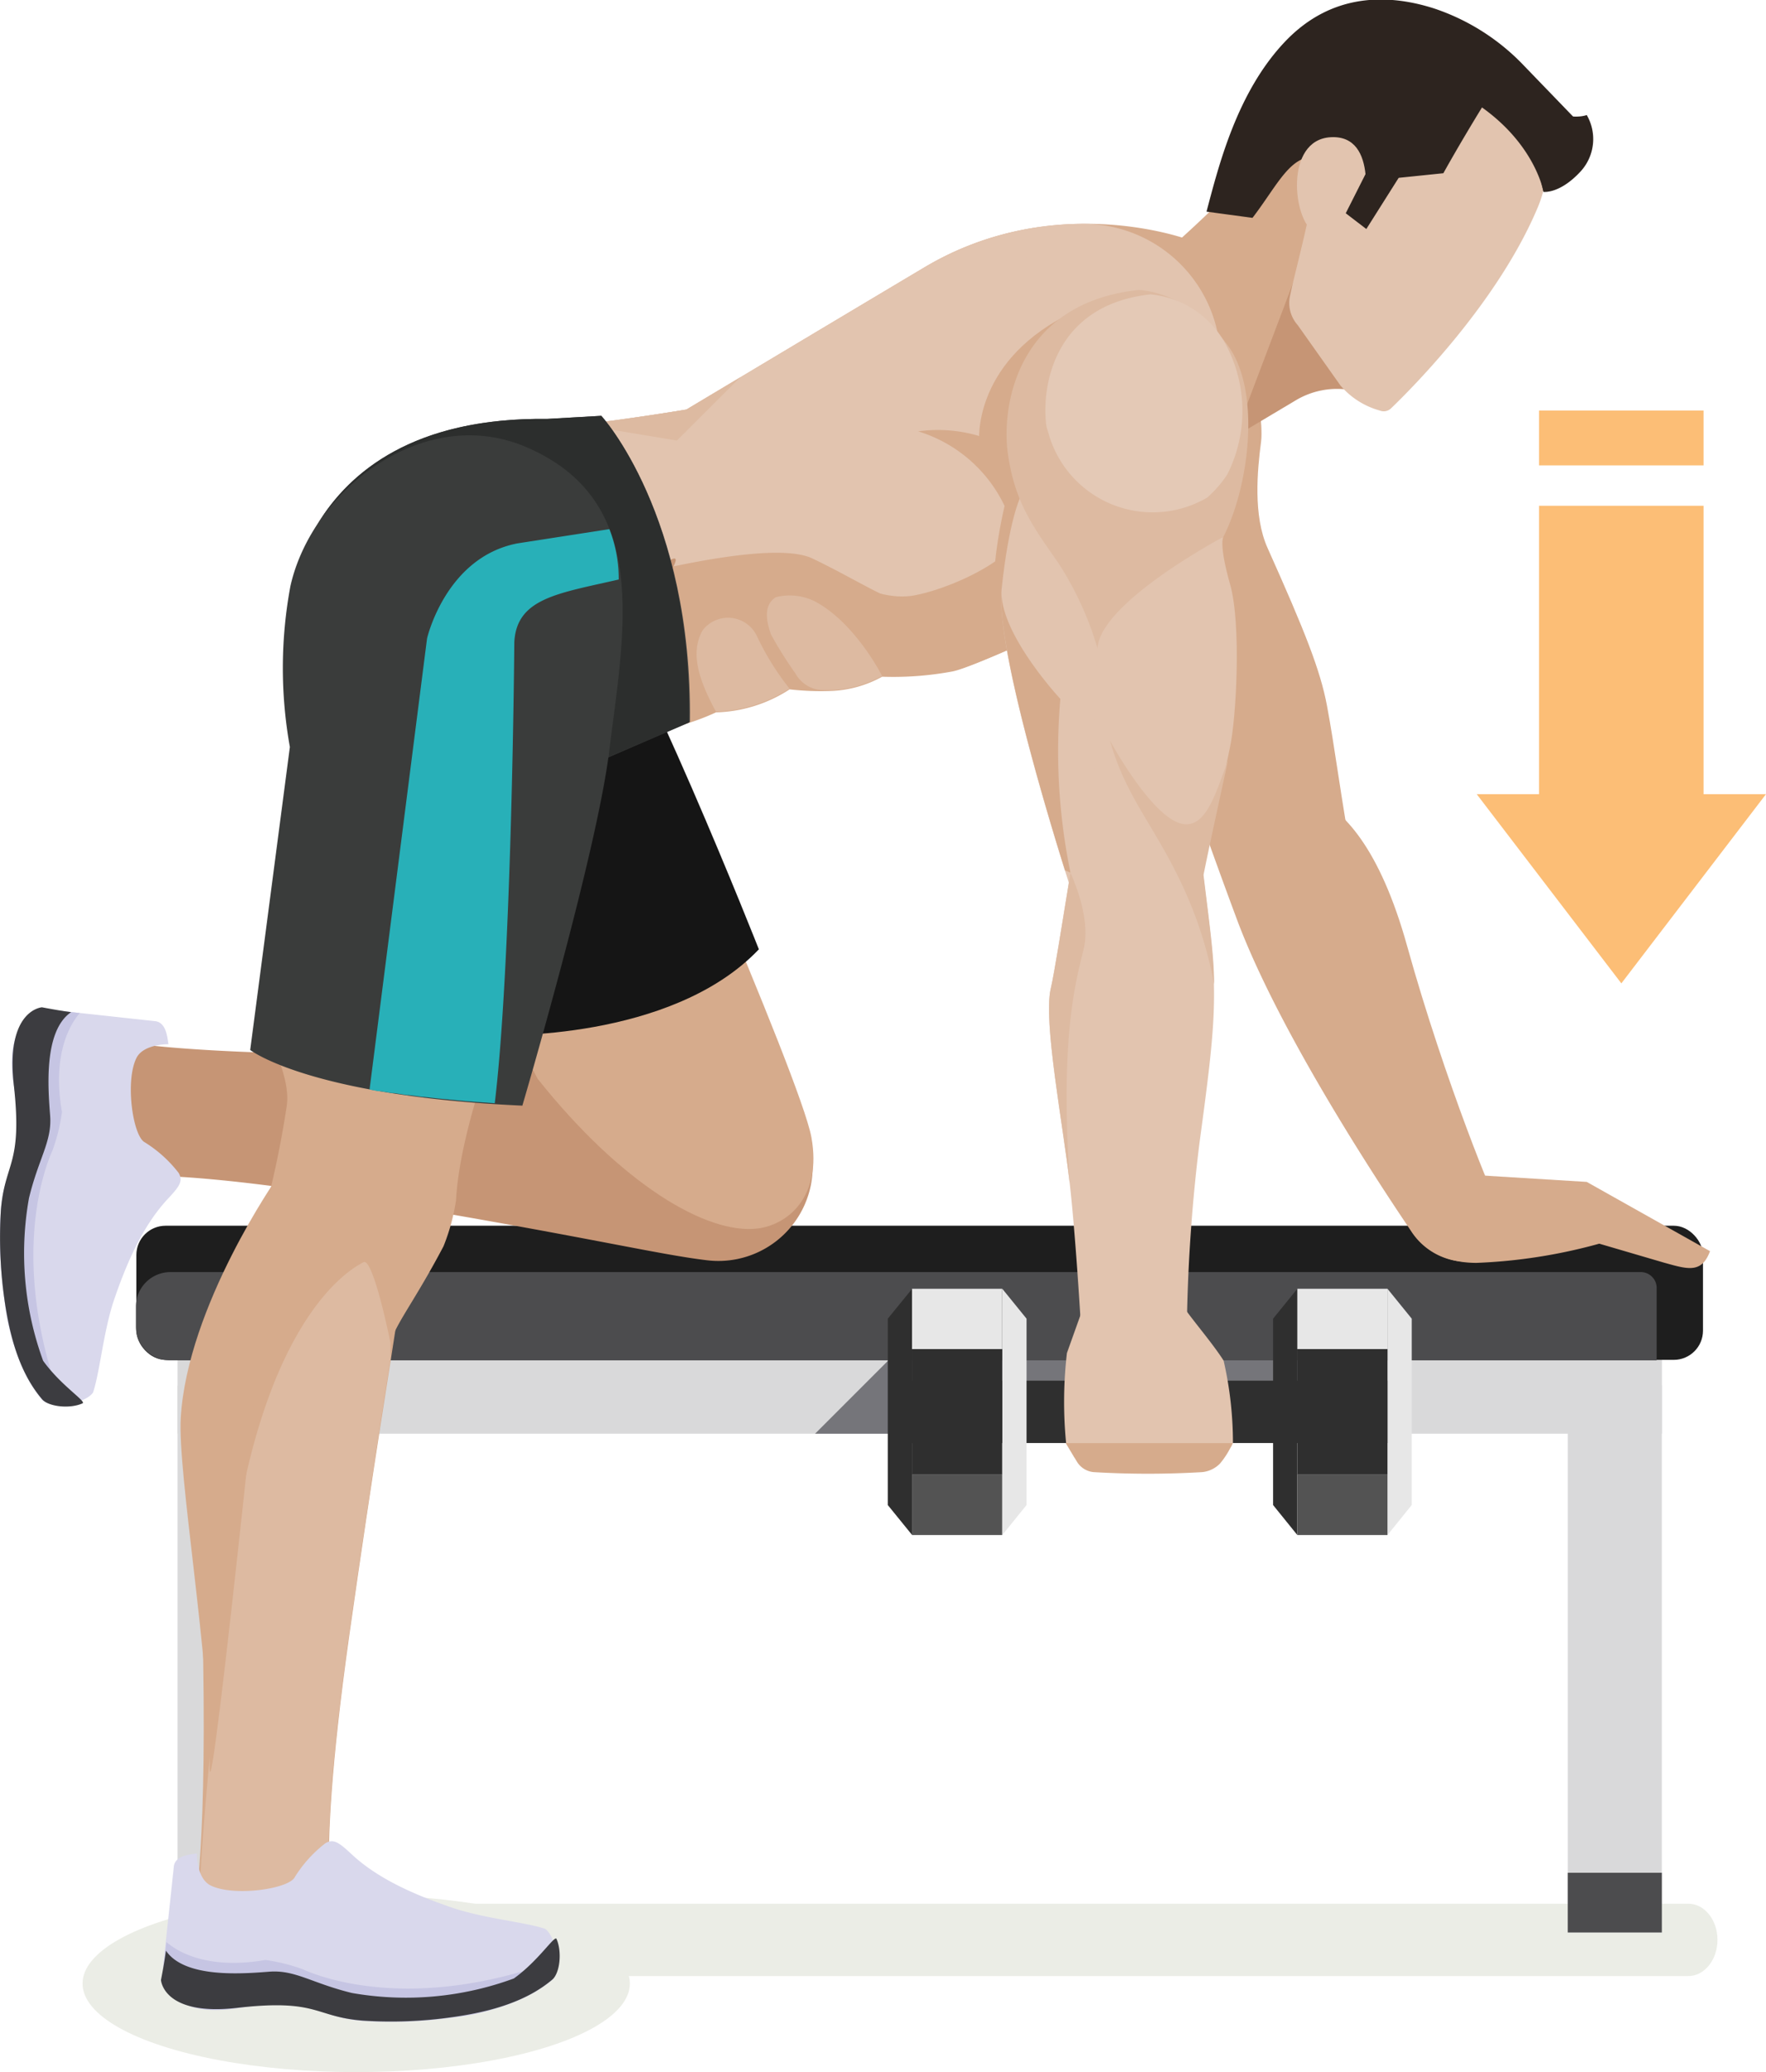 <svg xmlns="http://www.w3.org/2000/svg" viewBox="0 0 153.59 180.14"><defs><style>.cls-1{fill:#ebede6;}.cls-2{fill:#d9d9da;}.cls-3{fill:#75757a;}.cls-4{fill:#4c4c4e;}.cls-5{fill:#1e1e1e;}.cls-6{fill:#d6ab8c;}.cls-7{fill:#c69575;}.cls-8{fill:#d9d8ec;}.cls-9{fill:#c6c5e3;}.cls-10{fill:#3c3c40;}.cls-11{fill:#151515;}.cls-12{fill:#e2c4af;}.cls-13{fill:#2d241f;}.cls-14{fill:#ddbaa1;}.cls-15{fill:#e4c9b6;}.cls-16{fill:#3a3c3b;}.cls-17{fill:#2f2f2f;}.cls-18{fill:#e7e7e7;}.cls-19{fill:#535353;}.cls-20{fill:#2c2e2d;}.cls-21{fill:#28b0b8;}.cls-22{fill:#fcbe76;}</style></defs><title>rowing1</title><g id="Calque_2" data-name="Calque 2"><g id="Layer_2" data-name="Layer 2"><ellipse class="cls-1" cx="30.98" cy="172.44" rx="23.8" ry="7.7"/><path class="cls-1" d="M146.84,165.5H17.49v6.29H146.84c1.39,0,2.53-1.41,2.53-3.15S148.23,165.5,146.84,165.5Z"/><rect class="cls-2" x="136.35" y="120.46" width="8.18" height="47.55"/><rect class="cls-2" x="15.44" y="120.46" width="8.18" height="47.55"/><rect class="cls-2" x="15.44" y="116.46" width="129.1" height="8.18"/><polygon class="cls-3" points="120.67 124.64 120.67 116.46 98.67 116.46 78.1 117.43 70.89 124.64 120.67 124.64"/><rect class="cls-4" x="136.35" y="162.81" width="8.18" height="5.19"/><rect class="cls-4" x="15.44" y="162.81" width="8.18" height="5.19"/><rect class="cls-5" x="11.86" y="106.56" width="136.25" height="11.66" rx="2.54"/><path class="cls-4" d="M142.69,110.59H14.82a3,3,0,0,0-3,3v1.74a2.93,2.93,0,0,0,2.94,2.93H144.08V112A1.38,1.38,0,0,0,142.69,110.59Z"/><path class="cls-6" d="M130.27,104.59l-7.39,1.72c-13.67-23.39-13.27-37.15-13.27-37.15s8-4.09,12.78,13.12C125.65,94,130.25,105.18,130.27,104.59Z"/><path class="cls-6" d="M124,99.37c-1.82-6.53-4.21-14.27-5.19-21-.47-3.16-17.66-24.38-18.59-20.85-.26,1.59,5.31,16.92,7.27,22.18,4,10.9,14.43,26.11,15.23,27.32a5.81,5.81,0,0,0,8.42,1.48,5,5,0,0,0,.86-.84S124.75,102,124,99.37Z"/><path class="cls-6" d="M109.68,38.37c-.33,2.53-.71,6.46.57,9.29,3.27,7.29,4.59,10.65,5.16,13.7.66,3.48,1.24,8.16,2.21,13.43-1.07.25-2.83-3-6.73-4.62-3.69-1.49-6.27-11.1-8.17-15.48-3.15-7.24,2.49-24.2,3.43-26.39C108,24.08,110,35.84,109.68,38.37Z"/><path class="cls-6" d="M138,102.75l-10.58-.65-5.9,1.54s.47,6.15,6.89,6.15a46.62,46.62,0,0,0,10.68-1.67l5.63,1.65c2,.55,3.27,1,4-1Z"/><path class="cls-6" d="M93.65,20.42s4-1.34,8.84,2.11c4.06,2.92,5.63,11.17,4.86,16,0,0-8.43,8.73-7.39,12.61a27.8,27.8,0,0,0-5.57-6.06c-3.15-2.37-5.21-3.87-7-7.59S83.94,24.81,93.65,20.42Z"/><path class="cls-6" d="M94.5,53.38S84.77,58,82.85,58.31a28.13,28.13,0,0,1-6.13.46A10,10,0,0,1,72.46,60a24,24,0,0,1-3.79-.13,12.35,12.35,0,0,1-6.4,2,20.54,20.54,0,0,1-4.5,1.48c-4.22.54-13.38-.11-23.87-.54,0,0,5-25.56,9.81-25.44s16-1.77,16-1.77,11.59-6.94,20.71-12.37c11.29-6.72,22.86-2.42,22.86-2.42a38.35,38.35,0,0,1,2.69,8.34l1.4,9.48Z"/><path class="cls-7" d="M61.56,109.57a8.2,8.2,0,0,0,9.12-8.14s.8-5.44-8.31-8.13c-7-2.07-23-1.59-30.85-1.63-18.16-.11-22.25-1.38-22.25-1.38L8.21,102.78s1.84-2.09,24.55,1.69C51.06,107.52,57.25,109.07,61.56,109.57Z"/><path class="cls-8" d="M.39,113c.49,3.49,1.4,6.48,3.25,8.67.76.91,3.8.36,4.45-.61.59-1.73.89-5.23,1.81-8,1-2.93,2.41-6.4,4.71-8.85,1-1.07,1.34-1.54.92-2.25a11.13,11.13,0,0,0-3-2.69c-1-.68-1.65-5.33-.66-7.3.62-1.23,2.79-1.19,2.79-1.19-.1-.24-.08-1.84-1.13-2l-8.64-.94S.12,87.26,1.2,94.26.43,100.91.08,105.12A38.44,38.44,0,0,0,.39,113Z"/><path class="cls-9" d="M4.86,87.84l2.08.23c-.72.82-2.46,3.42-1.55,8.61A16,16,0,0,1,4.57,100c-.51,1.13-3.48,8.3,0,19.67l-1.91.59A19.25,19.25,0,0,1,.39,113a38.44,38.44,0,0,1-.31-7.83c.35-4.21,2.19-3.87,1.12-10.86S4.86,87.84,4.86,87.84Z"/><path class="cls-10" d="M3.65,87.57s1.73.33,2.54.42c-2.44,1.65-2,6.75-1.83,9s-1,3.69-1.84,7.17A27.23,27.23,0,0,0,3.75,118.3c1.54,2.15,3.79,3.54,3.43,3.7-1.13.51-3,.29-3.54-.38C1.79,119.43.88,116.44.39,113a38.44,38.44,0,0,1-.31-7.83c.35-4.21,1.9-3.83,1.12-10.86C.47,87.77,3.65,87.57,3.65,87.57Z"/><path class="cls-6" d="M54.4,59.15S69.63,93.68,70.57,98.88s-2.1,7.6-4.67,7.92c-4.45.55-11.87-3.89-19.13-13-8.25-15.21-11.28-24-11.28-24Z"/><path class="cls-11" d="M50.4,49.06c-1.41-1.94-5-3.07-6.57-4.84L42.36,89l.73,1s15.27.56,22.91-7.47C66,82.54,55.66,56.29,50.4,49.06Z"/><path class="cls-7" d="M117.35,33.89a7,7,0,0,0-4.67.92l-5.49,3.27,7.15-19.44,5.27,7.77Z"/><path class="cls-6" d="M108.88,14.71s-6.71,7.19-12.63,11.22c0,0-1.65,4,6.92,10.57L107,39,121.53.65S113.73,10.07,108.88,14.71Z"/><path class="cls-12" d="M108.2,15.93C110.6,6.2,114.75,1.51,119.86.69c5.31-.86,17.85,7.92,13.88,17.34-3.46,8.23-10.9,15.68-12.74,17.45a.92.92,0,0,1-1,.21,6.88,6.88,0,0,1-3.43-2.19l-3.71-5.24a2.89,2.89,0,0,1-.67-2.52c.58-2.94,3.89-14.07,2-16.48Z"/><path class="cls-13" d="M134.24,16.68a11,11,0,0,0,2.84-6.27l-4.51-4.67a19.15,19.15,0,0,0-7.83-5c-3.83-1.23-8.84-1.49-13,2.9S106,14.37,104.93,18.4l4,.54c2.25-2.94,3.3-5.57,5.71-5.31l4.46,2.09,6.43-.66s1.31-2.38,3.36-5.72C133.57,12.68,134.24,16.68,134.24,16.68Z"/><path class="cls-12" d="M115.71,11.93c-4,.25-3.28,7.19-1.4,8.28,1.14.68,4.25-1.59,4.25-1.59S120.05,11.66,115.71,11.93Z"/><path class="cls-13" d="M134.24,16.68s1.4.2,3.22-1.77A4.16,4.16,0,0,0,138,10s-2.28.94-5.84-2.1Z"/><polygon class="cls-13" points="117.04 18.54 120.11 12.46 122.13 14.69 118.83 19.91 117.04 18.54"/><path class="cls-12" d="M94.5,53.38S84.77,58,82.85,58.31a28.13,28.13,0,0,1-6.13.46A10,10,0,0,1,72.46,60a24,24,0,0,1-3.79-.13,12.35,12.35,0,0,1-6.4,2,20.54,20.54,0,0,1-4.5,1.48c-4.22.54-13.38-.11-23.87-.54,0,0,5-25.56,9.81-25.44s16-1.77,16-1.77,11.59-6.94,20.71-12.37a27.05,27.05,0,0,1,13.76-3.77A11.92,11.92,0,0,1,105.91,29l0,.14,1.4,9.48Z"/><path class="cls-6" d="M99.48,34.81,37.38,48.75c-.5,1.65-1,3.34-1.39,5l5.54,9.46c7.17.34,13.08.6,16.24.2a20.54,20.54,0,0,0,4.5-1.48,12.35,12.35,0,0,0,6.4-2,24,24,0,0,0,3.79.13,10,10,0,0,0,4.26-1.23,28.13,28.13,0,0,0,6.13-.46C84.77,58,94.5,53.38,94.5,53.38l7-8Z"/><path class="cls-12" d="M70.65,48.55c4.08,1.93,7.83,4.54,10.54,4.54,8.38,0,21.3-5.06,19.64-6.72,0,0-20.25-21.21-21.07-20.72-8.34,5-19,11.32-19,11.32S50.59,38.71,46.18,38.6a2,2,0,0,0-1.38.67v.9l2,12.12S66,46.33,70.65,48.55Z"/><path class="cls-14" d="M58.87,38.3l5.5-5.49-4.69,2.8s-4.57.78-9.12,1.31Z"/><path class="cls-6" d="M70.65,48.55s4.9,4,8.93,3.2,10-4,9.14-6.19,3.5,4.31,3.5,4.31L87.4,56l-8.89-.25Z"/><path class="cls-12" d="M99.68,23.86s-8.43-4.81-21,2.07l-.33.18c-4.8,2.63-4.82,8.55,0,11l.13.08a29.41,29.41,0,0,1,5,3.1,13.86,13.86,0,0,0,17.47-.9c3.31-3.19,2.8-2.41,4.64-5.27C105.23,25.44,99.68,23.86,99.68,23.86Z"/><path class="cls-6" d="M85.16,38.37s-.6-6.66,7.46-10.89c0,0-4,8.87-3,13.91Z"/><path class="cls-6" d="M88.46,47.71A12.3,12.3,0,0,0,79.85,37.5,12.54,12.54,0,0,1,93,44.76Z"/><path class="cls-7" d="M58.63,49.12c-5,10.72-2.2,14.16-2.2,14.16-3.34.43-9.15,2.62-16.91,2.26C44.91,61.39,60.39,45.36,58.63,49.12Z"/><path class="cls-6" d="M87.4,56l-.93-4.93c-.2-3.23,1.66-12.6,4.14-14.68l6.61-.11.38.23L93,43a9.56,9.56,0,0,0-1.8,5.63c0,1.16.06,2.52.2,3.9.36,3.65,3,3.62,3,3.62S92.14,57.4,87.4,56Z"/><path class="cls-14" d="M67.05,55.15c-.44-1.25-.63-2.56.42-3.23a4.91,4.91,0,0,1,3.42.37c3.54,1.9,5.83,6.48,5.83,6.48A10,10,0,0,1,72.46,60l-.74,0a2.81,2.81,0,0,1-2.54-1.45A34.55,34.55,0,0,1,67.05,55.15Z"/><path class="cls-14" d="M61.5,54.38a2.78,2.78,0,0,1,4.34.94,23,23,0,0,0,2.83,4.55,12.45,12.45,0,0,1-6.4,2c-1.87-3.42-2-5.29-1.29-6.84A2,2,0,0,1,61.5,54.38Z"/><path class="cls-6" d="M34.38,107.73s-.53-4.92-6.89-5.86-10.12,24.22-9.82,42.37-.88,22.27-.88,22.27l12.51.79s-2.14-2.28,1.07-25.07C34.65,112,36.18,108.26,34.38,107.73Z"/><path class="cls-6" d="M42.5,92.19s-2.56,6.91-2.84,12.16a17.66,17.66,0,0,1-1.09,4c-2.49,4.72-4,6.5-4.61,8.32L21.53,110.4a86.62,86.62,0,0,0,3.4-14.2c.46-3-2.16-6.34-2.09-9.63C23.08,74.29,42.5,92.19,42.5,92.19Z"/><path class="cls-14" d="M17.32,168.1s-.55-3.84,2.57-30.82c2.66-23,10.87-27.09,11.72-27.55s2.35,7,2.35,7l0,1.41c-.8,5.11-2,12.74-3.63,24.14-1.86,13.24-1.92,19.56-1.65,22.53Z"/><path class="cls-6" d="M24.12,102.36s-7.82,11.16-8.4,20.89c-.29,4.76,2.53,20.9,2.51,30.24C18.22,160.22,24.12,102.36,24.12,102.36Z"/><path class="cls-8" d="M39.35,175.39c3.49-.49,6.48-1.41,8.67-3.25.9-.76.36-3.8-.62-4.46-1.73-.58-5.22-.88-8-1.81-2.93-1-6.41-2.4-8.85-4.7-1.08-1-1.55-1.35-2.26-.92a11.11,11.11,0,0,0-2.69,3c-.67,1-5.32,1.64-7.29.66-1.23-.62-1.19-2.79-1.19-2.79-.25.1-1.85.07-2,1.12-.36,3.45-.93,8.64-.93,8.64s-.58,4.74,6.41,3.67,6.66.77,10.87,1.11A37.65,37.65,0,0,0,39.35,175.39Z"/><path class="cls-9" d="M14.24,170.91s.09-.84.23-2.08c.82.72,3.42,2.46,8.61,1.56a16,16,0,0,1,3.28.82c1.12.51,8.29,3.48,19.66,0l.6,1.91a19.25,19.25,0,0,1-7.27,2.27,37.65,37.65,0,0,1-7.83.3c-4.21-.34-3.87-2.19-10.87-1.11S14.24,170.91,14.24,170.91Z"/><path class="cls-10" d="M14,172.13s.34-1.73.43-2.55c1.65,2.44,6.75,2,9,1.83s3.69,1,7.17,1.85A27.19,27.19,0,0,0,44.69,172c2.15-1.54,3.55-3.79,3.71-3.44.5,1.14.29,3-.38,3.55-2.19,1.84-5.18,2.76-8.67,3.25a37.65,37.65,0,0,1-7.83.3c-4.21-.34-3.83-1.9-10.87-1.11C14.17,175.3,14,172.13,14,172.13Z"/><path class="cls-12" d="M103.76,69s.91,7.22,1.37,11c.81,6.72.54,9.41-.81,19.36a145.65,145.65,0,0,0-1.09,15.39s-5.08,5.78-9.13,2.09c0,0-.48-8.8-1.07-14s-2.3-14-1.65-16.87c.7-3,3.22-20.75,4.07-22.12C97.63,60.93,101.21,70.54,103.76,69Z"/><path class="cls-12" d="M88.74,43.22s-1,2-1.63,8,6.46,27.43,6.46,27.43l4.3-3.23S102.22,52.05,88.74,43.22Z"/><path class="cls-12" d="M106.39,46.68s-.4.62.59,4.11.54,11.6,0,14.14c-.81,4-2.69,12.1-3.23,15.86-1.21-.21-2.78-.56-6.18-4-3.21-3.28-2.31-14.8-2.15-20.39S106.39,46.68,106.39,46.68Z"/><path class="cls-14" d="M99,25.21s4.24,0,7.74,4.76c3,4,1.88,12.37-.35,16.71,0,0-10.72,5.68-10.94,9.69A27.87,27.87,0,0,0,92,48.88c-2.26-3.23-3.75-5.3-4.34-9.41S88.4,26.37,99,25.21Z"/><path class="cls-15" d="M100.07,25.59a8.33,8.33,0,0,1,6.4,4.11,12.25,12.25,0,0,1,.26,11.56,10.14,10.14,0,0,1-1.74,2,9.41,9.41,0,0,1-13.81-5.62A6.28,6.28,0,0,1,91,37C90.56,33.7,91.6,26.51,100.07,25.59Z"/><path class="cls-16" d="M25,53.36s.81-17.21,22.59-16.94l4.71-.27S60.22,44.76,60,62.77l-8.07,3.5S32.73,68.09,25,53.36Z"/><path class="cls-16" d="M45.7,38.84c-8.88-3.76-18.56,3.76-20.44,12.1a38.89,38.89,0,0,0-.05,14L21.76,91.28s5.11,4,23.67,4.84c0,0,6.42-21.79,7.53-30.66C54.3,54.71,56.66,43.49,45.7,38.84Z"/><polygon class="cls-17" points="98.84 120.03 91.49 120.03 77.36 120.03 77.36 125.45 90.95 125.45 105.31 125.45 122.64 125.45 122.64 120.03 98.84 120.03"/><polygon class="cls-17" points="77.21 130.84 79.33 133.45 79.33 112.04 77.21 114.64 77.21 130.84"/><polygon class="cls-18" points="89.28 130.84 87.17 133.45 87.17 112.04 89.28 114.64 89.28 130.84"/><rect class="cls-19" x="79.32" y="128.2" width="7.84" height="5.25"/><rect class="cls-18" x="79.32" y="112.04" width="7.84" height="5.25"/><rect class="cls-17" x="79.32" y="117.29" width="7.84" height="10.91"/><polygon class="cls-17" points="110.72 130.84 112.83 133.45 112.83 112.04 110.72 114.64 110.72 130.84"/><polygon class="cls-18" points="122.78 130.84 120.67 133.45 120.67 112.04 122.78 114.64 122.78 130.84"/><rect class="cls-19" x="112.83" y="128.2" width="7.84" height="5.25"/><rect class="cls-18" x="112.83" y="112.04" width="7.84" height="5.25"/><rect class="cls-17" x="112.83" y="117.29" width="7.84" height="10.91"/><path class="cls-12" d="M93.44,126.7h12.79c.73-.76.85-.87,1-1.24a32.06,32.06,0,0,0-.81-7.17c-1.13-1.78-3.38-4.29-3.79-5.19l-7.15-3-2.69,7.53a37.09,37.09,0,0,0-.07,7.83Z"/><path class="cls-12" d="M105.54,122.51h.15S105.54,122.51,105.54,122.51Z"/><path class="cls-6" d="M92.69,125.46l1,1.66a1.91,1.91,0,0,0,1.43.86,79.92,79.92,0,0,0,9.43,0,2.52,2.52,0,0,0,1.55-.74,7.27,7.27,0,0,0,1.1-1.78Z"/><path class="cls-20" d="M52.29,36.15l-4.71.27C36,36.28,30.39,41,27.62,45.55c3.85-5.76,11.2-9.63,18.08-6.71,11,4.65,8.6,15.87,7.26,26.62,0,.12,0,.24-.05.36l7-3C60.22,44.76,52.29,36.15,52.29,36.15Z"/><path class="cls-21" d="M53,46,45,47.24c-6.25,1.21-7.86,8.27-7.86,8.27l-5,39.21.75.14.15,0,1.05.17.17,0,1.12.17.15,0,1.22.16h.12l1.34.15h0l1.49.14c.56.06,1.09.1,1.63.14l1.7.12c1.5-12.45,1.7-40.08,1.7-40.08.2-3.84,3.84-4.24,9.08-5.45A11.84,11.84,0,0,0,53,46Z"/><path class="cls-14" d="M93.1,75.87c-.73,4.45-1.4,8.75-1.72,10.1-.65,2.83,1.05,11.69,1.65,16.87-.81-12.37.4-17.07,1.21-20.3C94.81,80.25,93.76,77.36,93.1,75.87Z"/><path class="cls-6" d="M92.22,60.76S86.84,55,87.11,51.21c-.47,4.57,3.6,18.34,5.51,24.45l.48.21A52.57,52.57,0,0,1,92.22,60.76Z"/><rect class="cls-22" x="133.85" y="35.69" width="14.31" height="4.77"/><rect class="cls-22" x="133.85" y="43.97" width="14.31" height="28.89"/><polygon class="cls-22" points="153.59 69.04 141.01 85.49 128.43 69.04 153.59 69.04"/><path class="cls-14" d="M103,71.65c-2.69-.27-6.46-7.26-6.46-7.26,1.35,4.84,3.77,7.26,6.19,12.37a35.55,35.55,0,0,1,2.86,8.81c0-1.69-.18-3.43-.44-5.58-.13-1.11-.31-2.51-.48-3.93.68-3.36,1.56-7.28,2.14-10C105.76,68.89,104.94,71.84,103,71.65Z"/></g></g></svg>